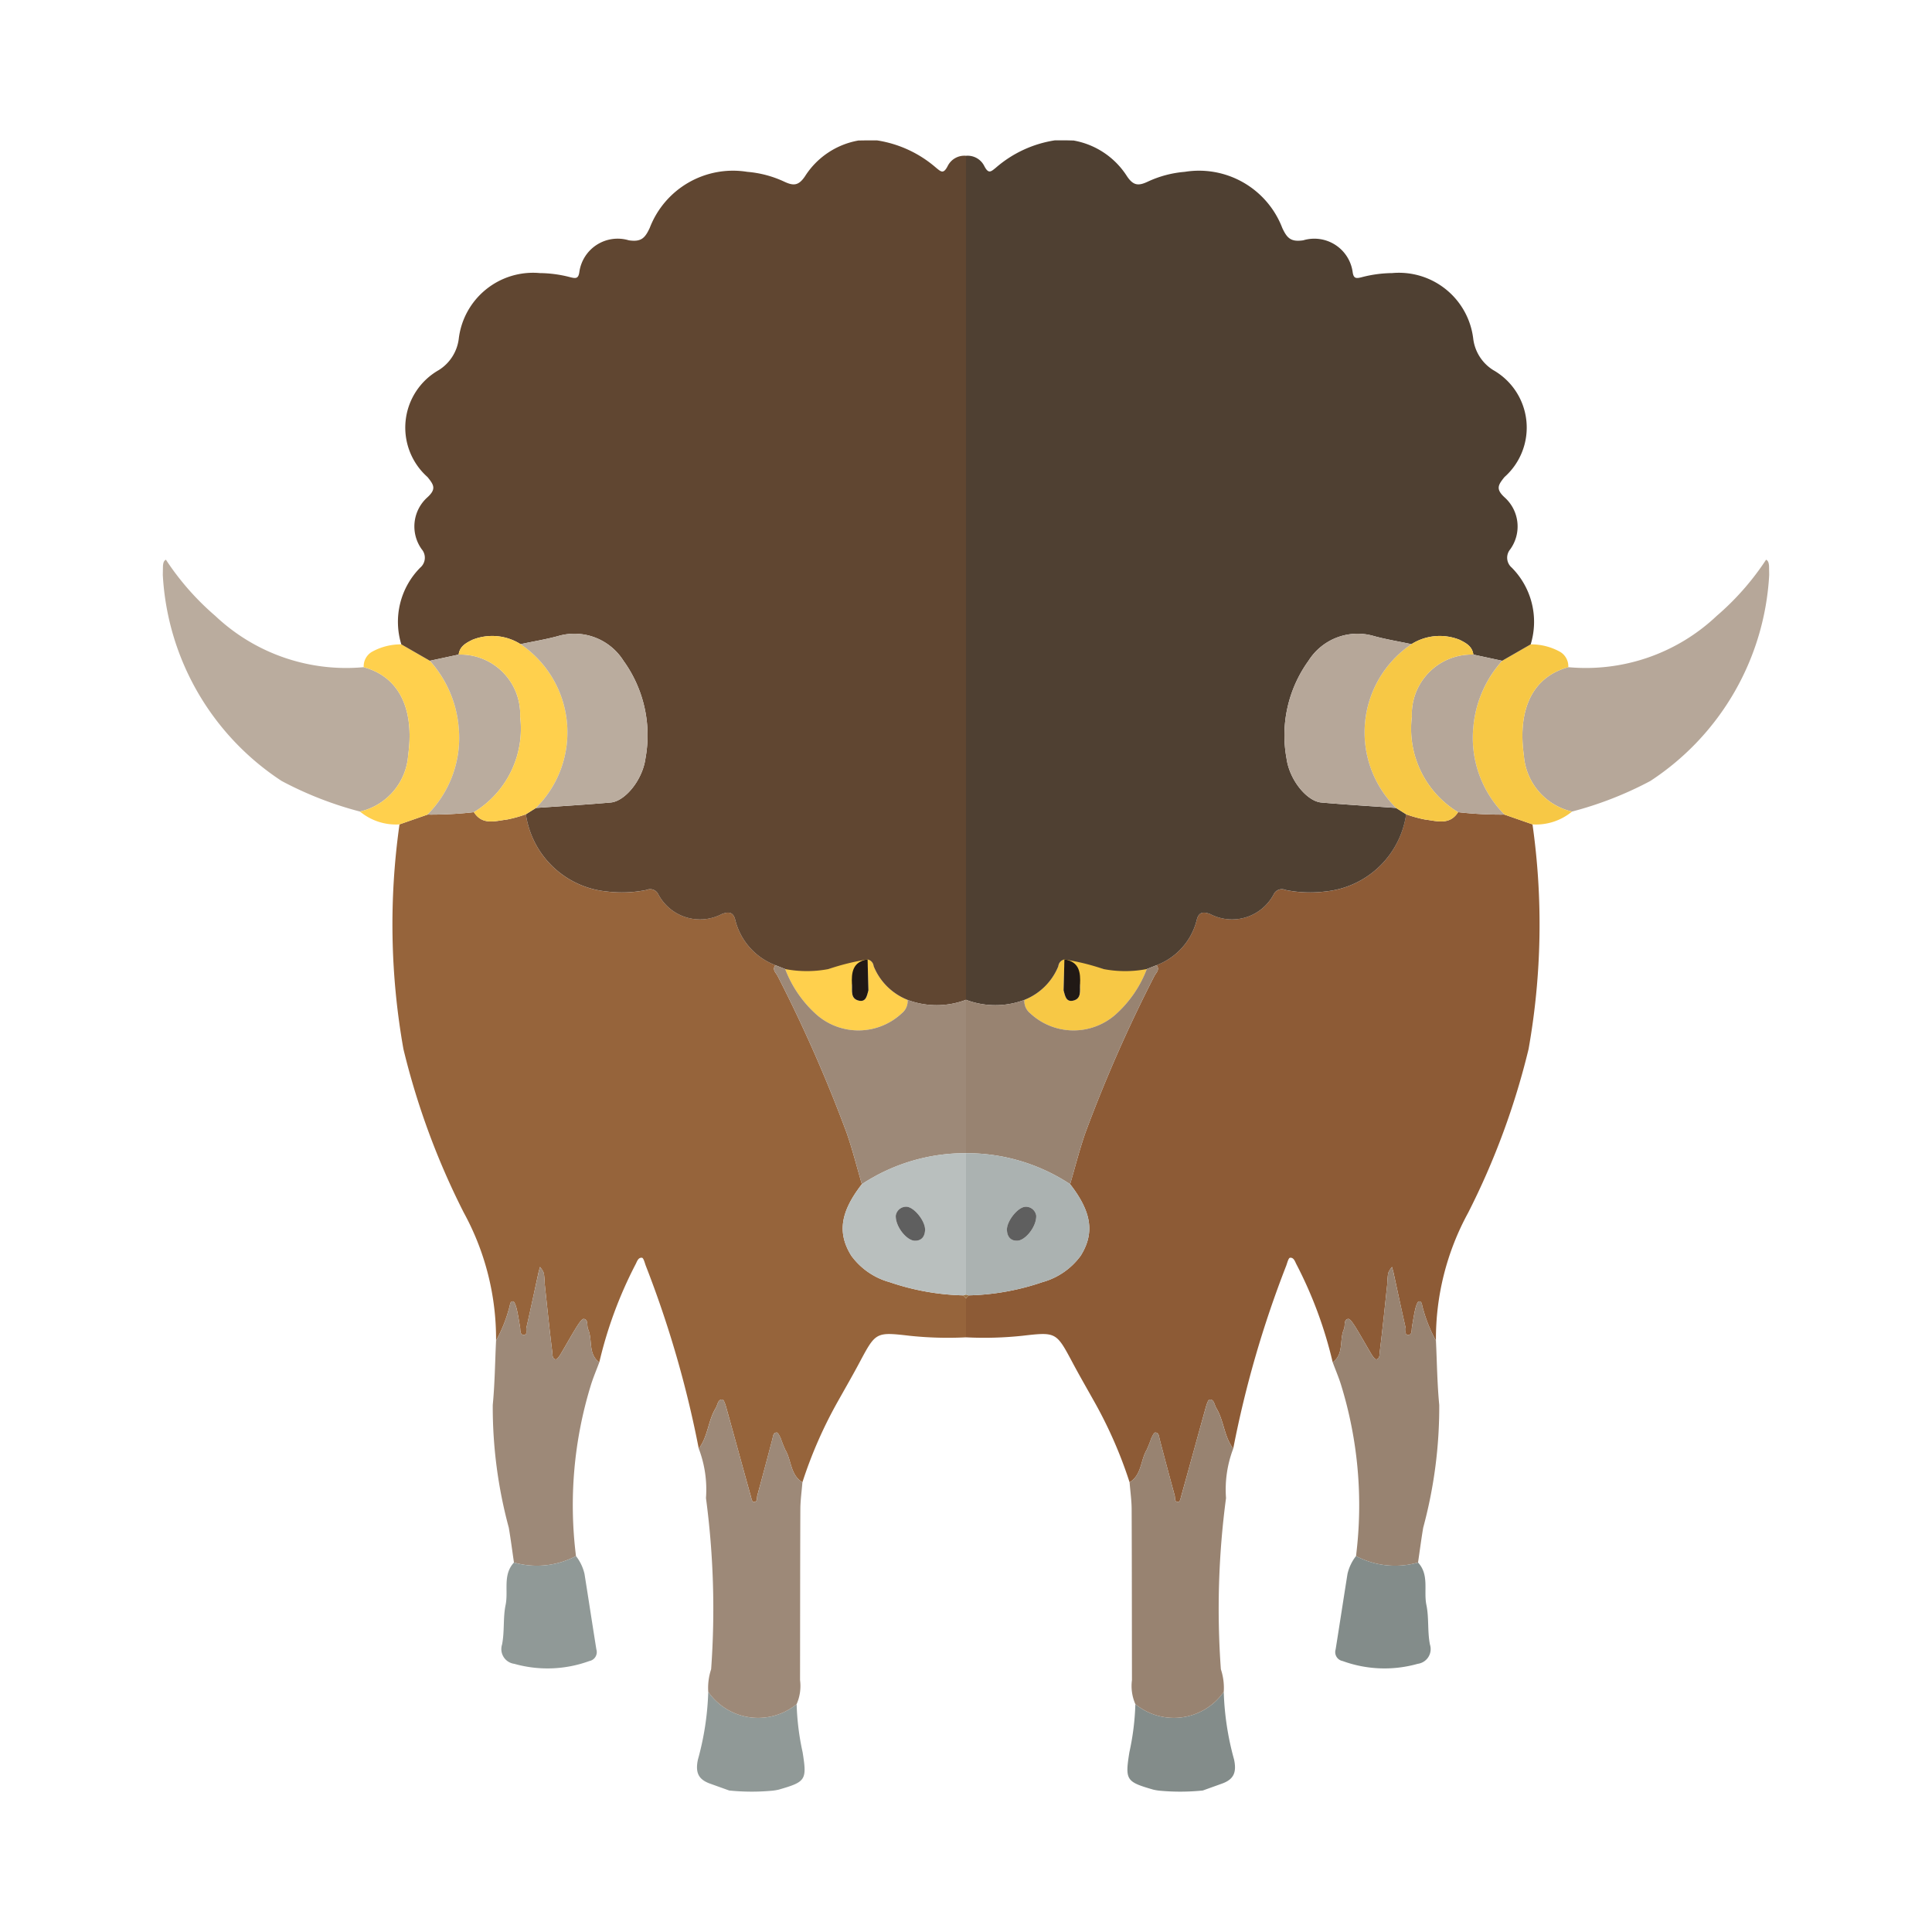 <svg xmlns="http://www.w3.org/2000/svg" width="100%" height="100%" viewBox="-2.72 -2.72 37.44 37.44"><path fill="#f7c845" d="M18.664 16.059c-.914-.454-1.035-.329-.454.301-.007.12.032.272-.132.31-.144.034-.158-.098-.187-.198q-.093-.102 0 0l.016-.6a.148.148 0 00-.117.13 1.176 1.176 0 01-.66.655.306.306 0 00.115.26 1.23 1.23 0 001.64.036 2.258 2.258 0 00.62-.894 3.544 3.544 0 00-.841 0z"/><path fill="#838c8a" d="M20.995 30.066a1.178 1.178 0 01-1.713.238 4.968 4.968 0 01-.116.933c-.086.54-.063.572.463.724a1.022 1.022 0 00.116.02 4.323 4.323 0 00.844-.003l.362-.13c.23-.08.299-.21.244-.47a5.494 5.494 0 01-.2-1.312z"/><path fill="#8d5b36" d="M18.066 23.688c.13.244.268.483.403.724a8.53 8.53 0 01.701 1.593c.236-.143.21-.426.332-.63a2.22 2.22 0 00.087-.22c.02-.043.054-.115.08-.114.07.002.07.076.085.133q.142.543.29 1.085c.013.05-.01.136.08.126.021-.003.038-.08.05-.125.156-.56.309-1.12.465-1.681.018-.065.05-.176.082-.177.09-.006.091.103.129.164.15.245.15.553.329.786a20.442 20.442 0 011.027-3.545c.02-.055.043-.15.073-.153.078-.01.098.082.13.138a8.137 8.137 0 01.697 1.888c.223-.162.126-.434.217-.641.03-.068-.009-.187.083-.2.04-.005.107.103.148.168.104.169.2.343.301.513.025.04.067.105.095.103.07-.007.062-.093.067-.14.055-.44.1-.883.147-1.325a1.697 1.697 0 01.017-.206.441.441 0 01.074-.12c.01.036.021.073.03.11.078.358.154.716.235 1.072.01.048-.031.14.058.134.068-.006.055-.092.064-.15.02-.116.037-.233.064-.349.013-.055.044-.149.07-.15.07-.004.057.084.078.131a2.793 2.793 0 00.253.63 5.092 5.092 0 01.625-2.48 14.52 14.52 0 001.17-3.17 13.799 13.799 0 00.076-4.355l-.543-.189a7.293 7.293 0 01-.899-.047c-.165.26-.413.17-.64.143a2.46 2.46 0 01-.367-.102 1.757 1.757 0 01-1.57 1.497 2.398 2.398 0 01-.77-.03.174.174 0 00-.225.082.914.914 0 01-1.23.385c-.131-.05-.226-.045-.263.117a1.264 1.264 0 01-.778.873c.07.087-.012.148-.043.211a27.88 27.88 0 00-1.338 3.042c-.113.325-.197.66-.294.991.417.537.479.947.205 1.386a1.37 1.37 0 01-.743.513 4.756 4.756 0 01-1.425.256.243.243 0 00-.055.06v.753a7.037 7.037 0 001.091-.03c.659-.076.658-.072.975.522z"/><path fill="#b6a799" d="M31.505 8.126a5.179 5.179 0 01-.957 1.089 3.69 3.69 0 01-2.876.994c-.788.217-.967.96-.862 1.702a1.208 1.208 0 00.935 1.096 6.967 6.967 0 001.516-.592 5.102 5.102 0 002.304-3.993l-.003-.179c-.006-.045-.01-.092-.057-.117z"/><path fill="#988371" d="M20.72 24.402c-.03.001-.063.112-.08.177-.157.56-.31 1.121-.465 1.681-.013.045-.03.122-.052.125-.09.01-.066-.076-.08-.126q-.146-.542-.289-1.085c-.015-.057-.015-.13-.086-.133-.025 0-.06.071-.08.114a2.22 2.22 0 01-.086.22c-.122.204-.096.487-.332.63.014.177.04.354.04.531.005 1.101.004 2.202.006 3.303a.874.874 0 00.066.465 1.178 1.178 0 001.713-.238 1.146 1.146 0 00-.056-.438 16.257 16.257 0 01.1-3.317 2.222 2.222 0 01.14-.959c-.18-.233-.18-.541-.33-.786-.037-.061-.038-.17-.128-.164zm4.387-1.142a2.793 2.793 0 01-.253-.63c-.021-.047-.008-.135-.077-.131-.027.001-.058.095-.07.15-.028.116-.045.233-.065.35-.01.057.004.143-.064.149-.09.007-.047-.086-.058-.134-.08-.356-.157-.714-.236-1.071-.008-.038-.02-.075-.029-.112a.441.441 0 00-.074.12 1.697 1.697 0 00-.017.207c-.047.442-.092.884-.147 1.326-.005.046.003.132-.067.139-.028.002-.07-.062-.095-.103-.102-.17-.197-.344-.301-.513-.04-.065-.107-.173-.148-.167-.092.012-.053.131-.083.199-.091.207.006.479-.217.64.054.146.116.29.162.438a7.903 7.903 0 01.29 3.318 1.628 1.628 0 001.202.125c.033-.225.062-.45.1-.675a8.951 8.951 0 00.311-2.378c-.04-.414-.044-.83-.064-1.247z"/><path fill="#f7c845" d="M26.81 11.911c-.105-.742.074-1.485.862-1.702a.327.327 0 00-.152-.293 1.15 1.15 0 00-.578-.149l-.552.318a2.208 2.208 0 00-.558 1.279 2.11 2.11 0 00.603 1.702l.543.19a1.093 1.093 0 00.766-.249 1.208 1.208 0 01-.934-1.096z"/><path fill="#838c8a" d="M24.76 27.56a1.628 1.628 0 01-1.202-.125.88.88 0 00-.165.345c-.078.488-.152.977-.23 1.464a.176.176 0 00.136.225 2.368 2.368 0 001.455.054.288.288 0 00.237-.373c-.051-.255-.017-.52-.069-.768-.057-.273.06-.583-.162-.822z"/><path fill="#987042" d="M16 22.367v.076a.233.233 0 01.055-.06z"/><path fill="#4f4032" d="M17.13 16.657a1.176 1.176 0 00.66-.654.148.148 0 01.117-.13 4.489 4.489 0 01.757.186 2.224 2.224 0 00.84 0l.19-.075a1.264 1.264 0 00.777-.873c.037-.162.132-.167.262-.117a.914.914 0 001.231-.385.174.174 0 01.226-.083 2.398 2.398 0 00.77.03 1.757 1.757 0 001.57-1.496l-.196-.123c-.483-.034-.966-.063-1.448-.105-.279-.024-.619-.436-.675-.858a2.467 2.467 0 01.427-1.89 1.125 1.125 0 011.27-.477c.238.065.483.104.724.156a1.03 1.03 0 01.932-.085c.124.061.248.126.268.287l.558.12.553-.318a1.49 1.49 0 00-.368-1.488.252.252 0 01-.029-.353.757.757 0 00-.107-1.006c-.177-.162-.129-.24-.004-.395a1.281 1.281 0 00-.218-2.073.837.837 0 01-.387-.605 1.45 1.45 0 00-1.572-1.275 2.403 2.403 0 00-.589.08c-.107.027-.158.03-.176-.1a.75.75 0 00-.958-.615c-.242.036-.315-.045-.406-.24A1.728 1.728 0 0020.24.61a2.1 2.1 0 00-.715.189c-.18.085-.28.083-.405-.103a1.545 1.545 0 00-1.035-.693L17.964 0h-.244a2.268 2.268 0 00-1.14.529c-.098.08-.144.126-.225-.03a.36.36 0 00-.355-.2v16.356a1.602 1.602 0 001.13.003z"/><path fill="#988371" d="M18.312 19.237a27.88 27.88 0 011.338-3.042c.03-.063.114-.123.043-.21l-.189.074a2.258 2.258 0 01-.62.894 1.23 1.23 0 01-1.639-.036.306.306 0 01-.114-.26A1.603 1.603 0 0116 16.655v2.973a3.631 3.631 0 012.018.6c.097-.33.18-.666.294-.99z"/><path fill="#abb2b1" d="M17.48 22.127a1.37 1.37 0 00.743-.513c.274-.44.212-.85-.205-1.386a3.631 3.631 0 00-2.018-.6v2.74l.055.015a4.756 4.756 0 001.425-.256zm-.317-1.462a.204.204 0 01.198.172c.008.216-.215.487-.371.487-.136 0-.192-.088-.196-.21-.006-.176.221-.455.37-.45z"/><path fill="#b6a799" d="M26.39 10.085l-.558-.12a1.159 1.159 0 00-1.192 1.205 1.891 1.891 0 00.896 1.849 7.291 7.291 0 00.899.047 2.11 2.11 0 01-.603-1.702 2.209 2.209 0 01.558-1.28z"/><path fill="#f7c845" d="M25.832 9.965c-.02-.16-.144-.226-.268-.287a1.03 1.03 0 00-.932.085 2.063 2.063 0 00-.298 3.174l.195.123a2.46 2.46 0 00.368.102c.226.027.474.117.64-.143a1.891 1.891 0 01-.897-1.849 1.159 1.159 0 011.192-1.205z"/><path fill="#b6a799" d="M24.632 9.763c-.241-.052-.486-.091-.723-.156a1.125 1.125 0 00-1.271.477 2.467 2.467 0 00-.427 1.89c.056.422.396.834.675.858.482.042.965.07 1.448.105a2.063 2.063 0 01.298-3.174z"/><path fill="#5f5f5f" d="M17.163 20.665c-.148-.006-.375.273-.37.45.005.121.061.21.197.209.156 0 .379-.271.371-.487a.204.204 0 00-.198-.172z"/><path fill="#211915" d="M17.907 15.872l-.016.6c.029.1.043.232.187.199.164-.039.125-.19.132-.31.013-.234-.012-.444-.303-.489z"/><path fill="#ffd04d" d="M13.336 16.059c.914-.454 1.035-.329.454.301.007.12-.032.272.132.31.144.034.158-.098.187-.198q.093-.102 0 0l-.016-.6a.148.148 0 01.117.13 1.176 1.176 0 00.66.655.306.306 0 01-.115.26 1.23 1.23 0 01-1.64.036 2.258 2.258 0 01-.62-.894 3.544 3.544 0 01.841 0z"/><path fill="#909997" d="M11.005 30.066a1.178 1.178 0 001.713.238 4.968 4.968 0 00.116.933c.086.54.063.572-.463.724a1.022 1.022 0 01-.116.02 4.323 4.323 0 01-.844-.003l-.362-.13c-.23-.08-.299-.21-.244-.47a5.494 5.494 0 00.2-1.312z"/><path fill="#96643b" d="M13.934 23.688c-.13.244-.268.483-.403.724a8.53 8.53 0 00-.701 1.593c-.236-.143-.21-.426-.332-.63a2.22 2.22 0 01-.087-.22c-.02-.043-.054-.115-.08-.114-.07.002-.07.076-.085.133q-.142.543-.29 1.085c-.013.05.01.136-.08.126-.021-.003-.038-.08-.05-.125-.156-.56-.309-1.12-.465-1.681-.018-.065-.05-.176-.082-.177-.09-.006-.091.103-.129.164-.15.245-.15.553-.329.786a20.442 20.442 0 00-1.027-3.545c-.02-.055-.043-.15-.073-.153-.078-.01-.098.082-.13.138a8.137 8.137 0 00-.697 1.888c-.223-.162-.126-.434-.217-.641-.03-.068.009-.187-.083-.2-.04-.005-.107.103-.148.168-.104.169-.2.343-.301.513-.025.04-.067.105-.095.103-.07-.007-.062-.093-.067-.14-.055-.44-.1-.883-.147-1.325a1.697 1.697 0 00-.017-.206.441.441 0 00-.074-.12c-.01.036-.021.073-.03.11-.078.358-.154.716-.235 1.072-.01.048.031.14-.058.134-.068-.006-.055-.092-.064-.15-.02-.116-.037-.233-.064-.349-.013-.055-.044-.149-.07-.15-.07-.004-.057.084-.078.131a2.793 2.793 0 01-.253.63 5.092 5.092 0 00-.625-2.48 14.52 14.52 0 01-1.17-3.17 13.799 13.799 0 01-.076-4.355l.543-.189a7.293 7.293 0 00.899-.047c.165.26.413.17.64.143a2.46 2.46 0 00.367-.102 1.757 1.757 0 001.57 1.497 2.398 2.398 0 00.77-.03.174.174 0 01.225.082.914.914 0 001.23.385c.131-.05.226-.045.263.117a1.264 1.264 0 00.778.873c-.071.088.012.148.043.211a27.88 27.88 0 011.338 3.042c.113.325.197.66.294.991-.417.537-.479.947-.205 1.386a1.37 1.37 0 00.743.513 4.756 4.756 0 001.425.256.243.243 0 01.055.06v.753a7.037 7.037 0 01-1.091-.03c-.659-.076-.658-.072-.975.522z"/><path fill="#baac9e" d="M.495 8.126a5.179 5.179 0 00.957 1.089 3.69 3.69 0 002.876.994c.788.217.967.96.862 1.702a1.208 1.208 0 01-.935 1.096 6.967 6.967 0 01-1.516-.592A5.102 5.102 0 01.435 8.422l.003-.179c.006-.045.01-.092.057-.117z"/><path fill="#9d8978" d="M11.28 24.402c.03.001.063.112.08.177.157.56.31 1.121.465 1.681.013.045.03.122.052.125.09.01.066-.076.08-.126q.146-.542.289-1.085c.015-.057.015-.13.086-.133.025 0 .06.071.08.114a2.22 2.22 0 00.086.22c.122.204.096.487.332.63-.014.177-.04.354-.04.531-.005 1.101-.004 2.202-.006 3.303a.874.874 0 01-.066.465 1.178 1.178 0 01-1.713-.238 1.146 1.146 0 01.056-.438 16.257 16.257 0 00-.1-3.317 2.222 2.222 0 00-.14-.959c.18-.233.18-.541.33-.786.037-.061.038-.17.128-.164zM6.893 23.26a2.793 2.793 0 00.253-.63c.021-.047.008-.135.077-.131.027.001.058.095.07.15.028.116.045.233.065.35.01.057-.004.143.064.149.09.007.047-.086.058-.134.08-.356.157-.714.236-1.071.008-.038.02-.075.029-.112a.441.441 0 01.074.12 1.697 1.697 0 01.017.207c.047.442.092.884.147 1.326.005.046-.003.132.067.139.028.002.07-.062.095-.103.102-.17.197-.344.301-.513.041-.065.107-.173.148-.167.092.012.053.131.083.199.091.207-.006.479.217.64-.054.146-.116.29-.162.438a7.903 7.903 0 00-.29 3.318 1.628 1.628 0 01-1.202.125c-.033-.225-.062-.45-.1-.675a8.951 8.951 0 01-.311-2.378c.04-.414.044-.83.064-1.247z"/><path fill="#ffd04d" d="M5.19 11.911c.105-.742-.074-1.485-.862-1.702a.327.327 0 01.152-.293 1.15 1.15 0 01.578-.149l.552.318a2.208 2.208 0 01.558 1.279 2.11 2.11 0 01-.603 1.702l-.543.19a1.093 1.093 0 01-.766-.249 1.208 1.208 0 00.934-1.096z"/><path fill="#909997" d="M7.24 27.56a1.628 1.628 0 001.202-.125.88.88 0 01.165.345c.078.488.152.977.23 1.464a.176.176 0 01-.136.225 2.368 2.368 0 01-1.455.054.288.288 0 01-.237-.373c.051-.255.017-.52.069-.768.057-.273-.06-.583.162-.822z"/><path fill="#987042" d="M16 22.367v.076a.233.233 0 00-.055-.06z"/><path fill="#604631" d="M14.87 16.657a1.176 1.176 0 01-.66-.654.148.148 0 00-.117-.13 4.489 4.489 0 00-.757.186 2.224 2.224 0 01-.84 0l-.19-.075a1.264 1.264 0 01-.777-.873c-.037-.162-.132-.167-.262-.117a.914.914 0 01-1.231-.385.174.174 0 00-.226-.083 2.398 2.398 0 01-.77.03 1.757 1.757 0 01-1.569-1.496l.195-.123c.483-.034.966-.063 1.448-.105.279-.024.619-.436.675-.859a2.467 2.467 0 00-.427-1.889 1.125 1.125 0 00-1.27-.477c-.238.065-.483.104-.724.156a1.03 1.03 0 00-.932-.085c-.124.061-.248.126-.268.287l-.558.12-.553-.318a1.49 1.49 0 01.368-1.488.252.252 0 00.029-.353.757.757 0 01.107-1.007c.177-.161.129-.24.004-.394a1.281 1.281 0 01.218-2.073.837.837 0 00.387-.605 1.45 1.45 0 011.572-1.275 2.403 2.403 0 01.589.08c.107.027.158.03.176-.1a.75.75 0 01.959-.615c.241.036.314-.045.405-.24A1.728 1.728 0 0111.76.61a2.1 2.1 0 01.715.189c.18.085.28.083.405-.103a1.545 1.545 0 011.035-.693l.12-.002h.244a2.268 2.268 0 011.14.529c.098.08.144.126.225-.03A.36.36 0 0116 .299v16.356a1.602 1.602 0 01-1.13.003z"/><path fill="#9d8978" d="M13.688 19.237a27.88 27.88 0 00-1.338-3.042c-.03-.063-.114-.123-.043-.21l.189.074a2.258 2.258 0 00.62.894 1.23 1.23 0 001.639-.036.306.306 0 00.114-.26A1.603 1.603 0 0016 16.655v2.973a3.631 3.631 0 00-2.018.6c-.097-.33-.18-.666-.294-.99z"/><path fill="#b9bfbe" d="M15.945 22.383l.055-.016v-2.74a3.631 3.631 0 00-2.018.601c-.417.537-.479.947-.205 1.386a1.37 1.37 0 00.743.513 4.756 4.756 0 001.425.256zm-.739-1.269c-.004.122-.06.21-.196.21-.156 0-.379-.271-.371-.487a.204.204 0 01.198-.172c.148-.006.375.273.369.45z"/><path fill="#baac9e" d="M5.61 10.085l.558-.12A1.159 1.159 0 017.36 11.17a1.891 1.891 0 01-.896 1.849 7.291 7.291 0 01-.899.047 2.11 2.11 0 00.603-1.702 2.209 2.209 0 00-.558-1.28z"/><path fill="#ffd04d" d="M6.168 9.965c.02-.16.144-.226.268-.287a1.03 1.03 0 01.932.085 2.063 2.063 0 01.298 3.174l-.195.123a2.46 2.46 0 01-.368.102c-.226.027-.474.117-.64-.143a1.891 1.891 0 00.897-1.849 1.159 1.159 0 00-1.192-1.205z"/><path fill="#baac9e" d="M7.368 9.763c.241-.052.486-.091.723-.156a1.125 1.125 0 011.271.477 2.467 2.467 0 01.427 1.89c-.056.422-.396.834-.675.858-.482.042-.965.07-1.448.105a2.063 2.063 0 00-.298-3.174z"/><path fill="#5f5f5f" d="M14.837 20.665c.148-.006.375.273.37.45-.005.121-.061.21-.197.209-.156 0-.379-.271-.371-.487a.204.204 0 01.198-.172z"/><path fill="#211915" d="M14.093 15.872l.016.6c-.029.1-.043.232-.187.199-.164-.039-.125-.19-.132-.31-.013-.234.012-.444.303-.489z"/></svg>